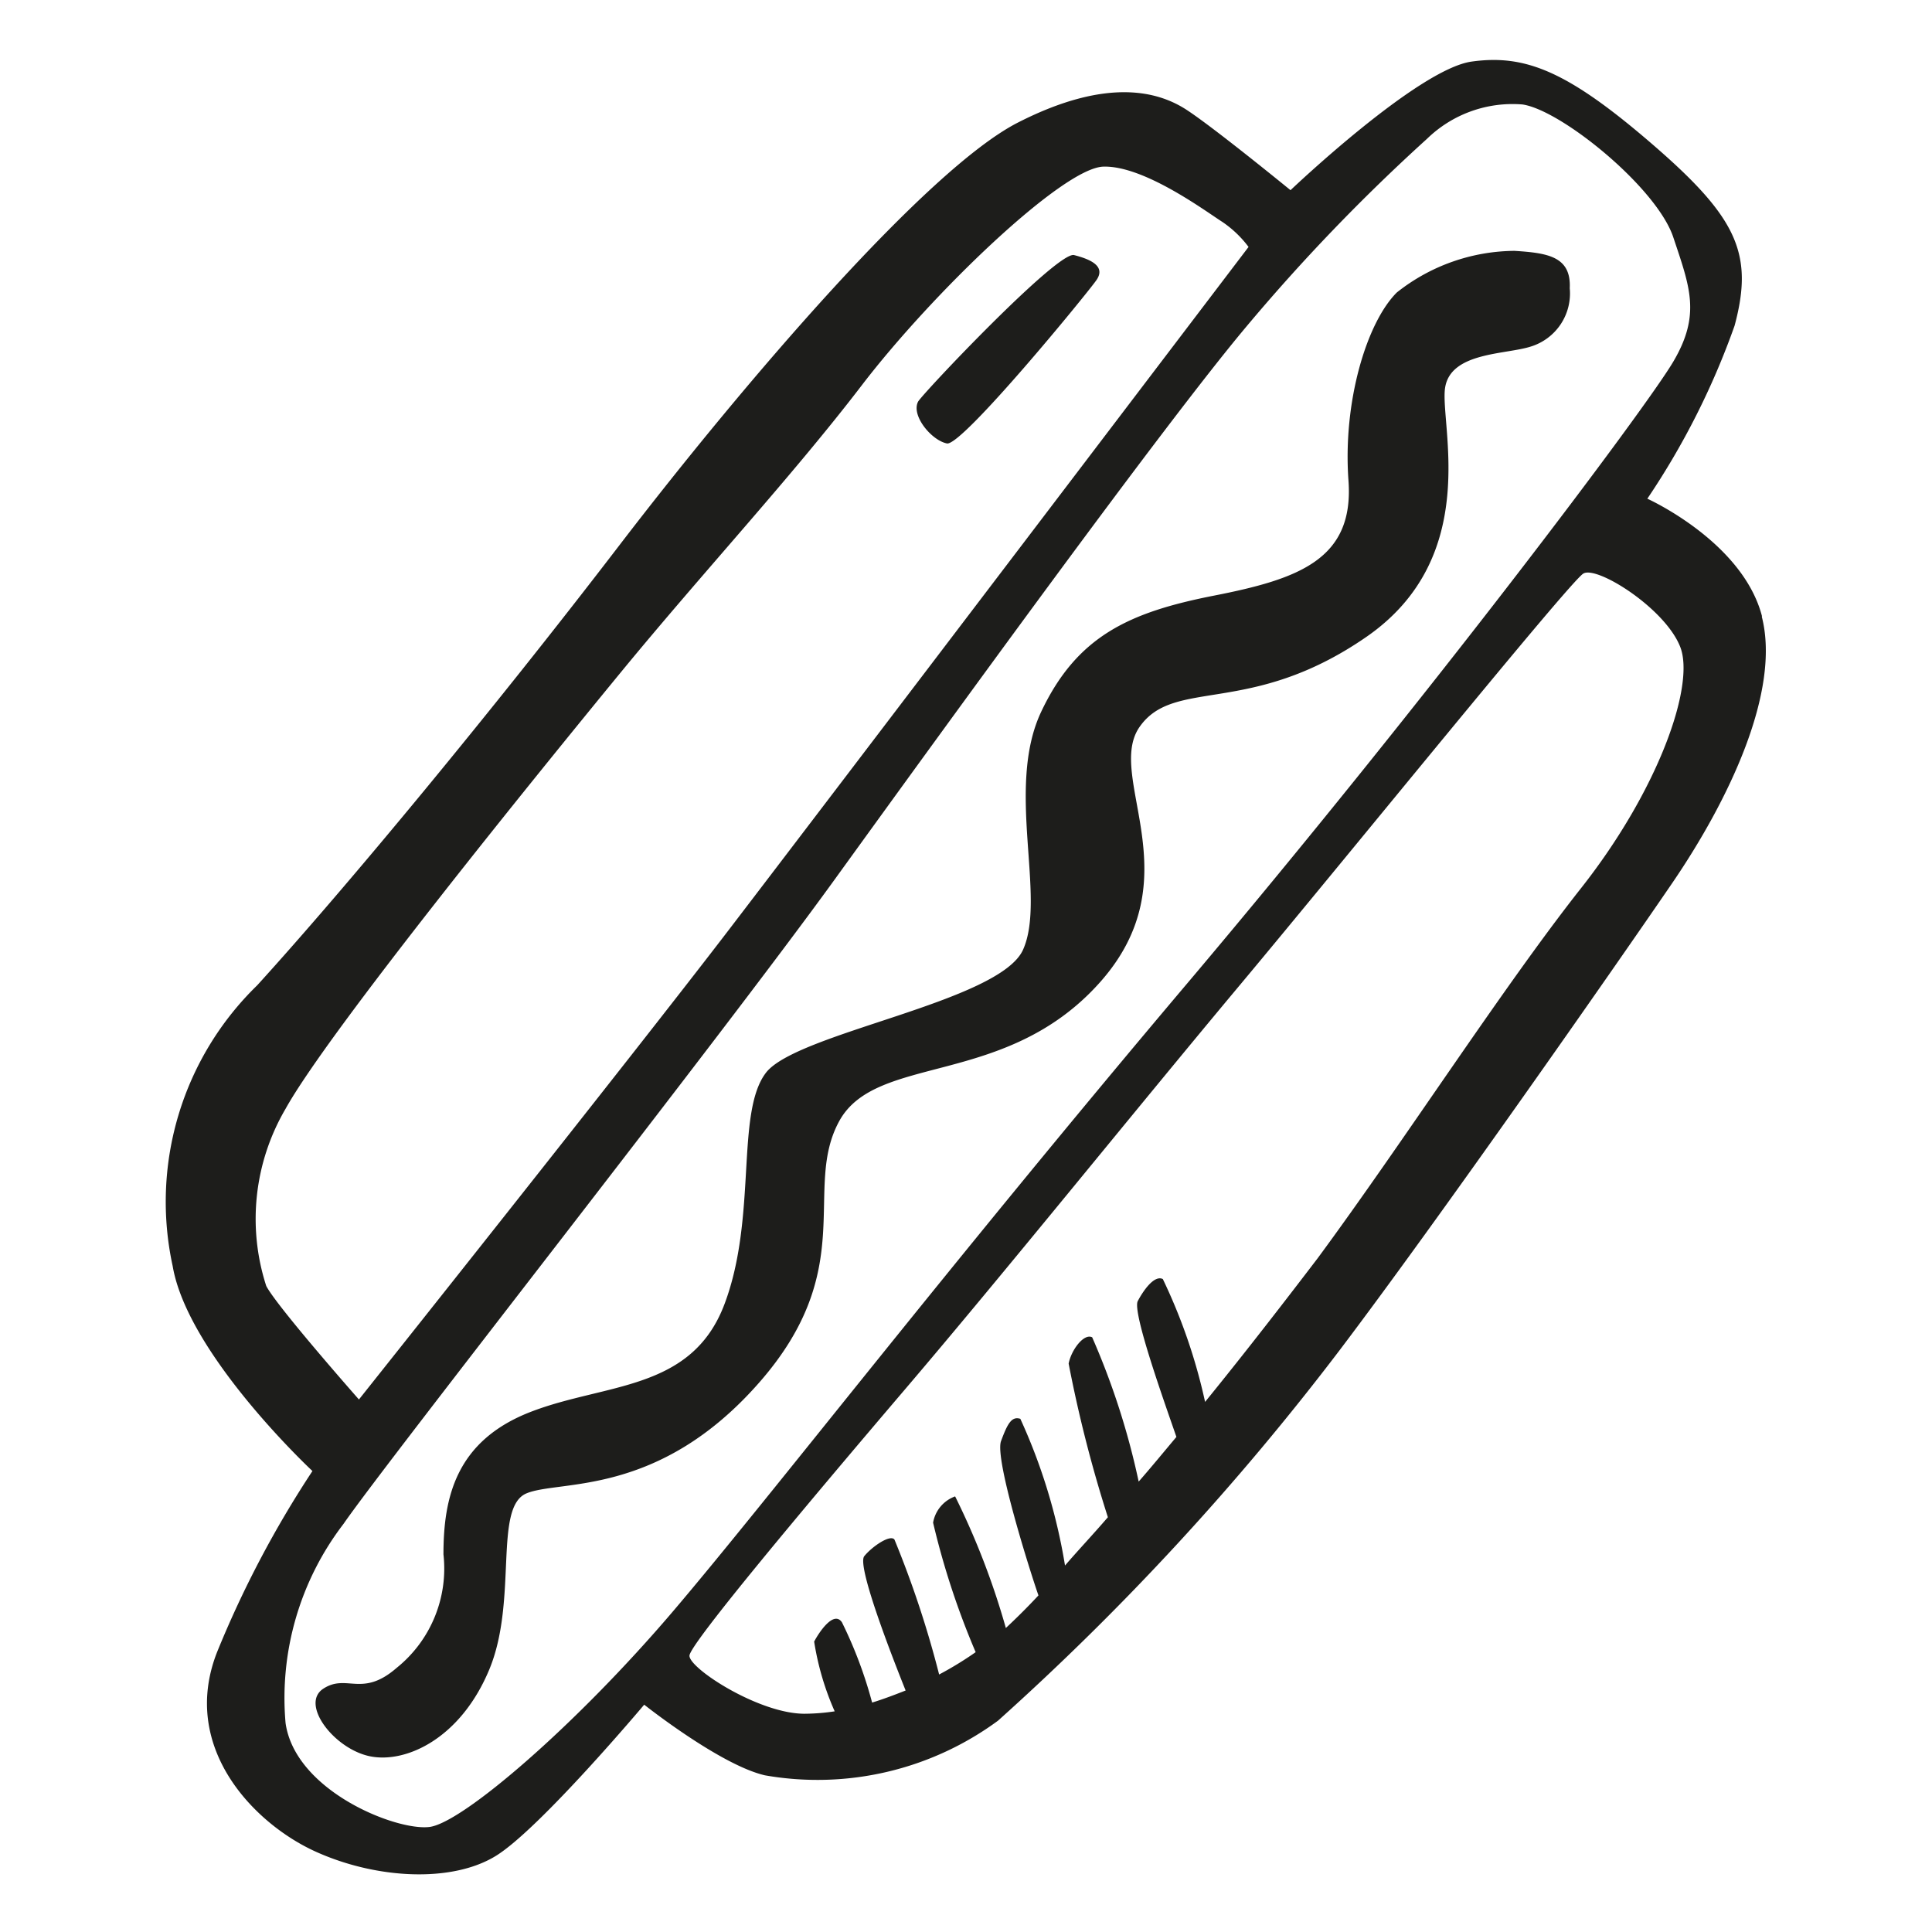<svg height="64" viewBox="0 0 64 64" width="64" xmlns="http://www.w3.org/2000/svg"><path d="m45.26 21.1c3.85-2.66 2.43-7.06 2.61-8.25s2-1.1 2.84-1.37a1.84 1.84 0 0 0 1.29-1.93c.05-1.05-.72-1.17-1.83-1.24a6.34 6.34 0 0 0 -3.9 1.38c-1 1-1.79 3.62-1.6 6.23s-1.65 3.26-4.45 3.81-4.54 1.33-5.73 3.85.18 6.14-.6 7.88-7.51 2.75-8.52 4.08-.28 4.77-1.37 7.66-3.94 2.61-6.42 3.57-2.89 2.84-2.89 4.72a4.22 4.22 0 0 1 -1.55 3.76c-1.15 1-1.65.18-2.43.69s.36 2 1.55 2.24 3-.59 3.95-2.88.13-5.37 1.23-5.83 4.36.14 7.7-3.66 1.43-6.42 2.66-8.67 5.5-1.1 8.62-4.58.18-6.83 1.33-8.48 3.66-.32 7.51-2.98zm-13.89-6.41c.5.09 4.63-4.95 4.95-5.41s-.19-.69-.74-.83-5.06 4.63-5.17 4.86c-.23.46.45 1.28.96 1.38zm27 5.73c-.64-2.48-3.8-3.9-3.8-3.9a25.37 25.37 0 0 0 2.89-5.73c.64-2.38.09-3.58-2.71-6s-4.21-3-6-2.75-6 4.26-6 4.26-2.52-2.06-3.44-2.66-2.61-1.1-5.59.42-9 8.52-13.2 14-9 11.28-12 14.58a10 10 0 0 0 -2.8 9.3c.5 2.94 4.63 6.79 4.63 6.79a34.45 34.45 0 0 0 -3.16 6c-1.24 3.16 1.23 5.68 3.25 6.6s4.54 1.05 6 .14 4.9-5 4.9-5 2.52 2 4 2.34a10.09 10.09 0 0 0 7.72-1.81 88 88 0 0 0 11.33-12.29c3.3-4.36 9.12-12.7 11-15.45s3.61-6.37 2.97-8.84zm-49.55 22.18a7.21 7.21 0 0 1 .64-5.87c1.42-2.56 8.34-11.09 11.09-14.44s5.68-6.5 8-9.53 6.65-7.2 8-7.24 3.39 1.48 3.94 1.83a3.62 3.62 0 0 1 .87.83s-14 18.42-17.23 22.64-12.24 15.54-12.24 15.54-2.71-3.07-3.07-3.76zm5.41 17.92c-1.1.14-4.45-1.19-4.77-3.44a9.48 9.48 0 0 1 1.92-6.6c1.42-2.06 12.47-16.09 16.28-21.36s10.86-15 13.61-18.28a62.85 62.85 0 0 1 6-6.24 4.06 4.06 0 0 1 3.16-1.14c1.28.18 4.45 2.75 5 4.4s.92 2.56 0 4.12-8.11 11.14-16.13 20.63-13.8 17-17 20.76-6.97 7.01-8.07 7.15zm38.13-31.08c-2.57 3.26-5.87 8.39-8.71 12.24-1 1.31-2.3 3-3.73 4.76a18.51 18.51 0 0 0 -1.4-4.07c-.28-.14-.64.37-.83.73s.89 3.37 1.28 4.5c-.42.5-.83 1-1.25 1.48a24.73 24.73 0 0 0 -1.54-4.78c-.27-.14-.69.41-.78.87a43.87 43.87 0 0 0 1.3 5.09c-.49.57-1 1.11-1.42 1.6a19 19 0 0 0 -1.48-4.86c-.28-.09-.42.14-.64.74s1 4.43 1.24 5.11c-.4.43-.77.79-1.08 1.08a25.24 25.24 0 0 0 -1.68-4.36 1.13 1.13 0 0 0 -.73.87 26.16 26.16 0 0 0 1.41 4.29 11.51 11.51 0 0 1 -1.21.74 33.32 33.32 0 0 0 -1.48-4.47c-.14-.18-.74.23-1 .55s.97 3.45 1.37 4.45c-.38.15-.75.29-1.11.4a14.32 14.32 0 0 0 -1-2.66c-.28-.41-.78.37-.92.64a9.17 9.17 0 0 0 .68 2.31 6.88 6.88 0 0 1 -1 .08c-1.52 0-3.85-1.52-3.81-1.93s3.81-4.91 7.16-8.84 7.52-9.12 11.09-13.39 10.91-13.34 11.36-13.61 2.71 1.15 3.21 2.43-.73 4.76-3.3 8.01z" fill="#1d1d1b"/></svg>